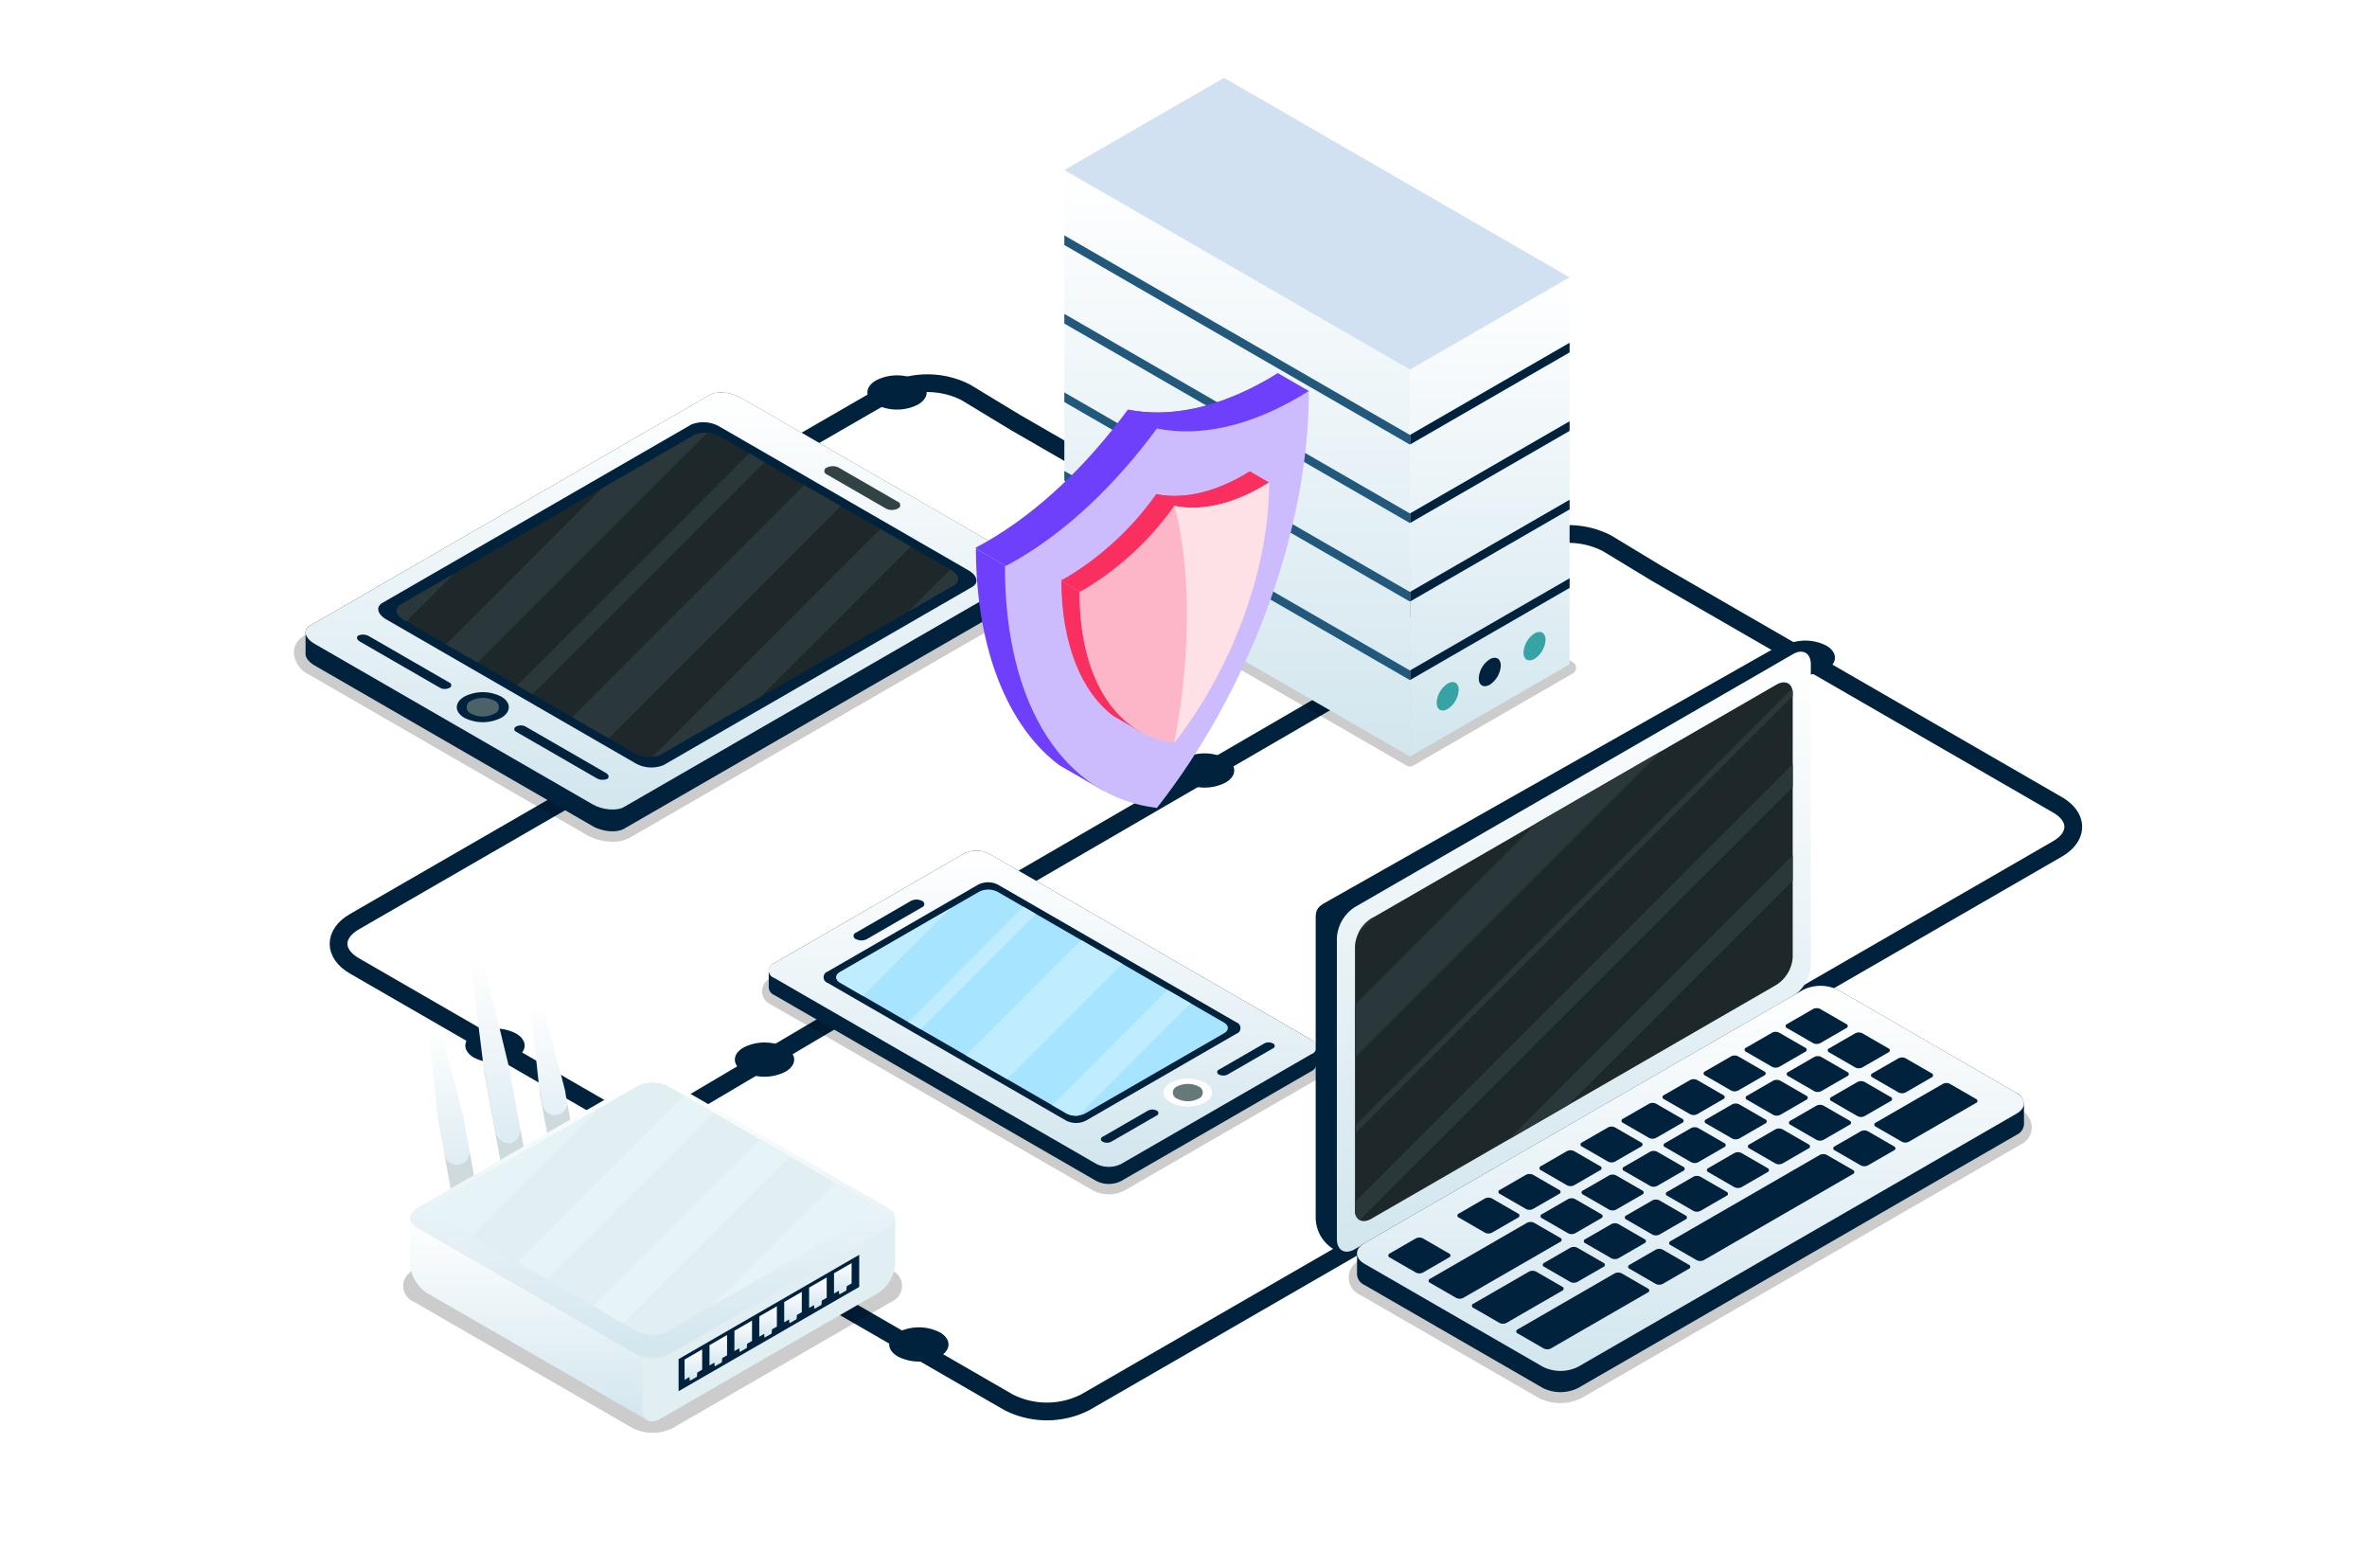 <svg xmlns="http://www.w3.org/2000/svg" xmlns:xlink="http://www.w3.org/1999/xlink" width="400" height="265" viewBox="0 0 400 265">
  <defs>
    <linearGradient id="linear-gradient" x1="0.5" x2="0.5" y2="1" gradientUnits="objectBoundingBox">
      <stop offset="0" stop-color="#fff"/>
      <stop offset="1" stop-color="#d2e6ee"/>
    </linearGradient>
  </defs>
  <g id="Grupo_1094375" data-name="Grupo 1094375" transform="translate(-810 -3791)">
    <rect id="Rectángulo_387580" data-name="Rectángulo 387580" width="400" height="265" transform="translate(810 3791)" fill="#fff"/>
    <g id="Grupo_54532" data-name="Grupo 54532" transform="translate(835.734 3730.539)">
      <path id="Trazado_95347" data-name="Trazado 95347" d="M310.1,202.867l19.506-11.262a14.3,14.3,0,0,1,12.934,0l8.4,5.092,67.754,39.119c3.573,2.061,3.572,5.4,0,7.466L359.52,277.445" transform="translate(-96.748 -39.365)" fill="none" stroke="#00223d" stroke-linecap="round" stroke-linejoin="round" stroke-width="3"/>
      <path id="Trazado_95348" data-name="Trazado 95348" d="M118.68,174.989l37.894-21.878a14.3,14.3,0,0,1,12.932,0l8.4,5.092,42.815,24.718" transform="translate(-32.037 -26.352)" fill="none" stroke="#00223d" stroke-linecap="round" stroke-linejoin="round" stroke-width="3"/>
      <path id="Trazado_95349" data-name="Trazado 95349" d="M96.386,311.569l-58.364-33.7c-3.572-2.063-3.572-5.406,0-7.467L101.2,233.928" transform="translate(-3.865 -54.195)" fill="none" stroke="#00223d" stroke-linecap="round" stroke-linejoin="round" stroke-width="3"/>
      <line id="Línea_335" data-name="Línea 335" x1="44.991" y2="26.605" transform="translate(86.642 223.006)" fill="none" stroke="#00223d" stroke-linecap="round" stroke-linejoin="round" stroke-width="3"/>
      <line id="Línea_336" data-name="Línea 336" x1="74.363" y2="43.183" transform="translate(131.771 174.627)" fill="none" stroke="#00223d" stroke-linecap="round" stroke-linejoin="round" stroke-width="3"/>
      <path id="Trazado_95350" data-name="Trazado 95350" d="M260.223,351.661l-68.86,39.757a14.3,14.3,0,0,1-12.933,0l-54.795-31.636" transform="translate(-33.713 -93.995)" fill="none" stroke="#00223d" stroke-linecap="round" stroke-linejoin="round" stroke-width="3"/>
      <path id="Trazado_95351" data-name="Trazado 95351" d="M306,205.508l-58.4-33.719a1.089,1.089,0,0,0-1.091,0l-26.983,15.578a1.091,1.091,0,0,0,0,1.889l58.4,33.718a1.086,1.086,0,0,0,1.091,0L306,207.4a1.091,1.091,0,0,0,0-1.889Z" transform="translate(-65.944 -33.14)" opacity="0.2" style="mix-blend-mode: multiply;isolation: isolate"/>
      <g id="Grupo_41938" data-name="Grupo 41938" transform="translate(154.127 73.611)">
        <path id="Trazado_95352" data-name="Trazado 95352" d="M335.841,189.817,308.858,205.4v-65.61l26.983-15.578Z" transform="translate(-250.455 -90.715)" fill="url(#linear-gradient)"/>
        <path id="Trazado_95353" data-name="Trazado 95353" d="M335.841,142.872,308.858,158.45v-1.628l26.983-15.579Z" transform="translate(-250.455 -96.474)" fill="#00223d"/>
        <path id="Trazado_95354" data-name="Trazado 95354" d="M335.841,162.912l-26.983,15.578v-1.628l26.983-15.579Z" transform="translate(-250.455 -103.249)" fill="#00223d"/>
        <path id="Trazado_95355" data-name="Trazado 95355" d="M335.841,182.953l-26.983,15.578V196.9l26.983-15.579Z" transform="translate(-250.455 -110.024)" fill="#00223d"/>
        <path id="Trazado_95356" data-name="Trazado 95356" d="M335.841,202.994l-26.983,15.579v-1.629l26.983-15.579Z" transform="translate(-250.455 -116.799)" fill="#00223d"/>
        <path id="Trazado_95357" data-name="Trazado 95357" d="M330.15,222.988a4.111,4.111,0,0,1-1.86,3.221c-1.027.593-1.86.113-1.86-1.074a4.11,4.11,0,0,1,1.86-3.221C329.317,221.321,330.151,221.8,330.15,222.988Z" transform="translate(-256.395 -123.659)" fill="#00223d"/>
        <g id="Grupo_41937" data-name="Grupo 41937" transform="translate(62.923 93.634)">
          <path id="Trazado_95358" data-name="Trazado 95358" d="M317.546,228.116a4.115,4.115,0,0,0-1.86,3.221c0,1.186.834,1.667,1.86,1.073a4.1,4.1,0,0,0,1.861-3.22C319.406,228,318.575,227.523,317.546,228.116Z" transform="translate(-315.686 -219.389)" fill="#37a3a5"/>
          <path id="Trazado_95359" data-name="Trazado 95359" d="M339.717,215.316a4.116,4.116,0,0,0-1.861,3.222c0,1.186.834,1.667,1.861,1.074a4.11,4.11,0,0,0,1.86-3.222C341.577,215.2,340.745,214.724,339.717,215.316Z" transform="translate(-323.181 -215.062)" fill="#37a3a5"/>
        </g>
        <path id="Trazado_95360" data-name="Trazado 95360" d="M279.032,196.131l-58.4-33.719V96.8l58.4,33.719Z" transform="translate(-220.629 -81.451)" fill="url(#linear-gradient)"/>
        <path id="Trazado_95361" data-name="Trazado 95361" d="M279.032,122.909l-58.4-33.719,26.983-15.579,58.4,33.719Z" transform="translate(-220.629 -73.611)" fill="#d2e1f1"/>
        <path id="Trazado_95362" data-name="Trazado 95362" d="M279.032,149.187l-58.4-33.719V113.84l58.4,33.719Z" transform="translate(-220.629 -87.21)" fill="#21587b"/>
        <path id="Trazado_95363" data-name="Trazado 95363" d="M279.032,169.227l-58.4-33.719V133.88l58.4,33.719Z" transform="translate(-220.629 -93.985)" fill="#21587b"/>
        <path id="Trazado_95364" data-name="Trazado 95364" d="M279.032,189.268l-58.4-33.718v-1.629l58.4,33.719Z" transform="translate(-220.629 -100.76)" fill="#21587b"/>
        <path id="Trazado_95365" data-name="Trazado 95365" d="M279.032,209.309l-58.4-33.719v-1.628l58.4,33.719Z" transform="translate(-220.629 -107.535)" fill="#21587b"/>
      </g>
      <path id="Trazado_95366" data-name="Trazado 95366" d="M236.846,306.579l-54.482-31.455a5.786,5.786,0,0,0-5.355,0l-32.12,18.544a2.4,2.4,0,0,0,0,4.4l54.482,31.456a5.785,5.785,0,0,0,5.354,0l32.12-18.545a2.4,2.4,0,0,0,0-4.4Z" transform="translate(-40.411 -67.9)" opacity="0.2" style="mix-blend-mode: multiply;isolation: isolate"/>
      <g id="Grupo_41939" data-name="Grupo 41939" transform="translate(104.174 204.195)">
        <path id="Trazado_95367" data-name="Trazado 95367" d="M237.73,304.282v-.211a1.474,1.474,0,0,0-.872-1.228l-54.482-31.455a4.663,4.663,0,0,0-4.219,0l-32.12,18.544a1.479,1.479,0,0,0-.872,1.228v.459a.151.151,0,0,0,0,.017v.06a.163.163,0,0,0,0,.018v.823a.15.15,0,0,0,0,.017v1.473a1.475,1.475,0,0,0,.872,1.227l54.482,31.455a4.666,4.666,0,0,0,4.219,0l32.12-18.544a1.474,1.474,0,0,0,.872-1.227v-2.655Z" transform="translate(-145.165 -270.883)" fill="#00223d"/>
        <path id="Trazado_95368" data-name="Trazado 95368" d="M236.858,302.843a1.286,1.286,0,0,1,0,2.436l-32.12,18.544a4.662,4.662,0,0,1-4.219,0l-54.482-31.454a1.287,1.287,0,0,1,0-2.437l32.12-18.544a4.663,4.663,0,0,1,4.219,0Z" transform="translate(-145.164 -270.883)" fill="url(#linear-gradient)"/>
        <path id="Trazado_95369" data-name="Trazado 95369" d="M228.929,302.638a1.017,1.017,0,0,1,0,1.928l-25.423,14.68a3.7,3.7,0,0,1-3.34,0l-40.3-23.266a1.017,1.017,0,0,1,0-1.928l25.424-14.679a3.688,3.688,0,0,1,3.34,0Z" transform="translate(-149.901 -273.618)" fill="#00223d"/>
        <path id="Trazado_95370" data-name="Trazado 95370" d="M227.909,303.295c.875.5.894,1.314.042,1.807L204.431,318.68a3.461,3.461,0,0,1-3.129-.022L163.065,296.58c-.876-.506-.892-1.313-.04-1.807l23.518-13.579a3.461,3.461,0,0,1,3.13.023Z" transform="translate(-150.99 -274.246)" fill="#a6e4ff"/>
        <path id="Trazado_95371" data-name="Trazado 95371" d="M163.065,298.188l3.852,2.224q7.4-7.407,14.8-14.822l-18.691,10.792C162.172,296.875,162.189,297.682,163.065,298.188Z" transform="translate(-150.99 -275.855)" fill="#bfecff"/>
        <path id="Trazado_95372" data-name="Trazado 95372" d="M221.923,297.736l-6.97-4.023-19.477,19.478,6.969,4.023Z" transform="translate(-162.172 -278.601)" fill="#bfecff"/>
        <path id="Trazado_95373" data-name="Trazado 95373" d="M221.972,327.677l18.965-18.964-3.918-2.262L217.54,325.93l2.4,1.389A3.431,3.431,0,0,0,221.972,327.677Z" transform="translate(-169.631 -282.907)" fill="#bfecff"/>
        <path id="Trazado_95374" data-name="Trazado 95374" d="M202.342,286.421l-2.14-1.236q-9.71,9.76-19.442,19.5l2.1,1.215Q192.6,296.159,202.342,286.421Z" transform="translate(-157.198 -275.718)" fill="#bfecff"/>
        <path id="Trazado_95375" data-name="Trazado 95375" d="M178.387,283.61a.567.567,0,0,1,0,1.075l-9.316,5.38a2.066,2.066,0,0,1-1.865,0h0a.568.568,0,0,1,0-1.076l9.317-5.38a2.056,2.056,0,0,1,1.864,0Z" transform="translate(-152.485 -275.11)" fill="#00223d"/>
        <path id="Trazado_95376" data-name="Trazado 95376" d="M252.955,329.769c1.6.925,1.6,2.423,0,3.348a6.414,6.414,0,0,1-5.8,0c-1.6-.925-1.6-2.423,0-3.347A6.412,6.412,0,0,1,252.955,329.769Z" transform="translate(-179.237 -290.556)" fill="#fff"/>
        <path id="Trazado_95377" data-name="Trazado 95377" d="M252.649,330.866a1.1,1.1,0,0,1,0,2.074,3.969,3.969,0,0,1-3.592,0,1.1,1.1,0,0,1,0-2.074A3.977,3.977,0,0,1,252.649,330.866Z" transform="translate(-180.034 -291.015)" fill="#66797a"/>
        <path id="Trazado_95378" data-name="Trazado 95378" d="M239.381,337.161a.443.443,0,0,1,0,.838l-7.661,4.422a1.6,1.6,0,0,1-1.449,0h0a.441.441,0,0,1,0-.835l7.661-4.424a1.6,1.6,0,0,1,1.45,0Z" transform="translate(-173.833 -293.23)" fill="#00223d"/>
        <path id="Trazado_95379" data-name="Trazado 95379" d="M269.071,320.018a.442.442,0,0,1,0,.837l-7.66,4.423a1.609,1.609,0,0,1-1.451,0h0a.441.441,0,0,1,0-.836l7.661-4.424a1.6,1.6,0,0,1,1.45,0Z" transform="translate(-183.87 -287.435)" fill="#00223d"/>
      </g>
      <path id="Trazado_95380" data-name="Trazado 95380" d="M147.407,184.393,100.5,157.309a9.07,9.07,0,0,0-4.406-1.168,5.872,5.872,0,0,0-2.928.694l-67.515,38.98a3.259,3.259,0,0,0-1.736,2.84,4.465,4.465,0,0,0,2.556,3.694l46.912,27.084a9.066,9.066,0,0,0,4.405,1.168,5.868,5.868,0,0,0,2.929-.7l67.515-38.979a3.258,3.258,0,0,0,1.737-2.84A4.463,4.463,0,0,0,147.407,184.393Z" transform="translate(0 -27.899)" opacity="0.2" style="mix-blend-mode: multiply;isolation: isolate"/>
      <g id="Grupo_41940" data-name="Grupo 41940" transform="translate(25.9 126.779)">
        <path id="Trazado_95381" data-name="Trazado 95381" d="M148.986,185.236c0-.008,0-.016,0-.023s0-.017,0-.025,0-.016,0-.024,0-.017,0-.024,0-.017,0-.025,0-.015,0-.023v-.024c0-.008,0-.017,0-.024s0-.017,0-.024,0-.016,0-.024,0-.017,0-.025,0-.016,0-.024,0-.017,0-.024,0-.017,0-.024,0-.016,0-.025,0-.016,0-.024,0-.017,0-.024,0-.017,0-.024,0-.016,0-.024,0-.017,0-.026,0-.017,0-.024,0-.015,0-.023v-.025c0-.008,0-.017,0-.024s0-.017,0-.025,0-.017,0-.024,0-.017,0-.025,0-.016,0-.024,0-.017,0-.024,0-.017,0-.025,0-.016,0-.024,0-.016,0-.024,0-.016,0-.024,0-.017,0-.024,0-.017,0-.025,0-.016,0-.024,0-.016,0-.024,0-.016,0-.024,0-.017,0-.024,0-.017,0-.025,0-.015,0-.022,0-.019,0-.029,0-.015,0-.022,0-.017,0-.024,0-.017,0-.025,0-.017,0-.024,0-.017,0-.024,0-.017,0-.025,0-.017,0-.025,0-.016,0-.024,0-.031,0-.046c.05-.669-.492-1.44-1.558-2.056l-46.912-27.084c-1.7-.982-4.094-1.194-5.343-.473L27.659,193.34a1.307,1.307,0,0,0-.738,1.053c0,.025,0,.05,0,.074,0,.009,0,.018,0,.026s0,.016,0,.024,0,.016,0,.024,0,.017,0,.024,0,.017,0,.025,0,.017,0,.025,0,.017,0,.025,0,.015,0,.023,0,.017,0,.025,0,.017,0,.025,0,.017,0,.024,0,.017,0,.025,0,.016,0,.024,0,.017,0,.025,0,.017,0,.024,0,.017,0,.025,0,.017,0,.024,0,.017,0,.024,0,.017,0,.025,0,.016,0,.024,0,.017,0,.025,0,.016,0,.023,0,.017,0,.025,0,.016,0,.024,0,.017,0,.024,0,.017,0,.025,0,.016,0,.024,0,.017,0,.025,0,.017,0,.024,0,.017,0,.024,0,.017,0,.024,0,.017,0,.025,0,.016,0,.025,0,.016,0,.024,0,.016,0,.024,0,.017,0,.025,0,.016,0,.024,0,.017,0,.024,0,.016,0,.024,0,.016,0,.024,0,.016,0,.025,0,.015,0,.022,0,.017,0,.026,0,.017,0,.024,0,.016,0,.024,0,.017,0,.024,0,.017,0,.025,0,.017,0,.025,0,.017,0,.025,0,.015,0,.023,0,.017,0,.024,0,.017,0,.025,0,.017,0,.024,0,.016,0,.024,0,.017,0,.025,0,.016,0,.024,0,.017,0,.024,0,.017,0,.024,0,.017,0,.025,0,.017,0,.024,0,.017,0,.025,0,.016,0,.024,0,.016,0,.024,0,.017,0,.024,0,.016,0,.025,0,.015,0,.024,0,.016,0,.023,0,.017,0,.026,0,.017,0,.024,0,.015,0,.023,0,.016,0,.025,0,.016,0,.024,0,.017,0,.025,0,.017,0,.024,0,.017,0,.024,0,.017,0,.025,0,.016,0,.024,0,.017,0,.024,0,.017,0,.024,0,.017,0,.024,0,.016,0,.025,0,.016,0,.024,0,.016,0,.024,0,.016,0,.024,0,.017,0,.025,0,.017,0,.024,0,.016,0,.024,0,.017,0,.025,0,.016,0,.024,0,.017,0,.024,0,.017,0,.025,0,.016,0,.024,0,.017,0,.025,0,.016,0,.024,0,.017,0,.025,0,.016,0,.024,0,.017,0,.025,0,.016,0,.024,0,.016,0,.024,0,.016,0,.025,0,.016,0,.024,0,.017,0,.024,0,.016,0,.025,0,.016,0,.024,0,.017,0,.024,0,.017,0,.024,0,.017,0,.025,0,.016,0,.024,0,.017,0,.025,0,.017,0,.024,0,.017,0,.025,0,.017,0,.025,0,.016,0,.024,0,.017,0,.024,0,.016,0,.024,0,.017,0,.025,0,.016,0,.024,0,.015,0,.024,0,.016,0,.025,0,.017,0,.024,0,.017,0,.025,0,.017,0,.024,0,.017,0,.024,0,.017,0,.024,0,.017,0,.025,0,.017,0,.025,0,.015,0,.024,0,.017,0,.025,0,.016,0,.024,0,.017,0,.025,0,.016,0,.024,0,.016,0,.025,0,.016,0,.024,0,.016,0,.024,0,.016,0,.024,0,.016,0,.024,0,.017,0,.025,0,.017,0,.024,0,.017,0,.024,0,.017,0,.024,0,.017,0,.024,0,.017,0,.025,0,.017,0,.024,0,.016,0,.025,0,.016,0,.024,0,.016,0,.024,0,.017,0,.025c-.049.667.492,1.438,1.557,2.053L75.39,227.188c1.7.982,4.093,1.194,5.343.473l67.515-38.98a1.308,1.308,0,0,0,.738-1.056c0-.008,0-.017,0-.025s0-.017,0-.024,0-.017,0-.025,0-.017,0-.024,0-.015,0-.023,0-.017,0-.025,0-.016,0-.024,0-.017,0-.024,0-.017,0-.024,0-.017,0-.025,0-.016,0-.025,0-.016,0-.024,0-.016,0-.024,0-.017,0-.025,0-.016,0-.024,0-.017,0-.024,0-.017,0-.024,0-.017,0-.025,0-.016,0-.024,0-.016,0-.024,0-.017,0-.025,0-.016,0-.024,0-.016,0-.025,0-.017,0-.024,0-.017,0-.025,0-.017,0-.024,0-.017,0-.025,0-.016,0-.024,0-.016,0-.024,0-.017,0-.025,0-.016,0-.024,0-.017,0-.024,0-.017,0-.024,0-.016,0-.024,0-.017,0-.025,0-.016,0-.024,0-.017,0-.024,0-.016,0-.025,0-.016,0-.024,0-.016,0-.024,0-.017,0-.025,0-.017,0-.025,0-.017,0-.024,0-.016,0-.024,0-.016,0-.025,0-.016,0-.024,0-.017,0-.024,0-.017,0-.025,0-.016,0-.024,0-.017,0-.024,0-.016,0-.024,0-.017,0-.025,0-.015,0-.024,0-.017,0-.024,0-.017,0-.024,0-.016,0-.025,0-.016,0-.024,0-.017,0-.024,0-.017,0-.024,0-.016,0-.025,0-.016,0-.024,0-.016,0-.024,0-.017,0-.024,0-.017,0-.025,0-.017,0-.024,0-.017,0-.025,0-.017,0-.024,0-.017,0-.025,0-.017,0-.024,0-.016,0-.025,0-.017,0-.024,0-.016,0-.024,0-.017,0-.024,0-.017,0-.025,0-.017,0-.024,0-.017,0-.025,0-.015,0-.023,0-.017,0-.026,0-.016,0-.024,0-.016,0-.024,0-.016,0-.023,0-.018,0-.026,0-.017,0-.025,0-.015,0-.023,0-.017,0-.025,0-.016,0-.024,0-.017,0-.025,0-.016,0-.024,0-.017,0-.024,0-.017,0-.025,0-.016,0-.024,0-.016,0-.024,0-.016,0-.024,0-.017,0-.025,0-.017,0-.025,0-.016,0-.024,0-.015,0-.024S148.986,185.245,148.986,185.236Z" transform="translate(-26.917 -153.932)" fill="#00223d"/>
        <path id="Trazado_95382" data-name="Trazado 95382" d="M80.733,223.982c-1.25.722-3.642.509-5.343-.473L28.477,196.425c-1.7-.983-2.068-2.364-.819-3.085l67.515-38.98c1.249-.721,3.642-.509,5.343.473l46.912,27.084c1.7.983,2.069,2.364.82,3.085Z" transform="translate(-26.917 -153.932)" fill="url(#linear-gradient)"/>
        <path id="Trazado_95383" data-name="Trazado 95383" d="M93.68,219.471a5.474,5.474,0,0,1-4.849-.383L46.848,194.85c-1.522-.879-1.82-2.132-.664-2.8l52.189-30.131a5.472,5.472,0,0,1,4.849.383l41.982,24.239c1.522.878,1.82,2.132.665,2.8Z" transform="translate(-33.192 -156.494)" fill="#00223d"/>
        <path id="Trazado_95384" data-name="Trazado 95384" d="M94.77,218.61a5.1,5.1,0,0,1-4.536-.325L51.4,195.863c-1.408-.813-1.661-1.985-.565-2.619L100.443,164.6a5.1,5.1,0,0,1,4.536.326l38.835,22.421c1.409.813,1.661,1.986.565,2.619Z" transform="translate(-34.772 -157.406)" fill="#1e2729"/>
        <path id="Trazado_95385" data-name="Trazado 95385" d="M51.4,208.021l.407.235,8.081-8.08L50.835,205.4C49.738,206.036,49.991,207.208,51.4,208.021Z" transform="translate(-34.772 -169.565)" fill="#2b383b"/>
        <path id="Trazado_95386" data-name="Trazado 95386" d="M106.925,164.234a3.922,3.922,0,0,0-2.218.371l-15.57,8.989L62.766,199.965l5.342,3.085Z" transform="translate(-39.036 -157.408)" fill="#2b383b"/>
        <path id="Trazado_95387" data-name="Trazado 95387" d="M140.369,181.129l-6.195-3.577L94.951,216.775l6.2,3.577Z" transform="translate(-49.916 -161.917)" fill="#2b383b"/>
        <path id="Trazado_95388" data-name="Trazado 95388" d="M159.149,191.757l-5.13-2.962-38.5,38.5a3.273,3.273,0,0,0,1.346-.369L133.7,217.2Z" transform="translate(-56.87 -165.717)" fill="#2b383b"/>
        <path id="Trazado_95389" data-name="Trazado 95389" d="M187.956,199.148l-.069-.04q-3.576,3.579-7.156,7.156l7.79-4.5C189.617,201.134,189.364,199.961,187.956,199.148Z" transform="translate(-78.914 -169.204)" fill="#2b383b"/>
        <path id="Trazado_95390" data-name="Trazado 95390" d="M122.746,170.954l-2.573-1.485L80.951,208.692l2.572,1.485Z" transform="translate(-45.183 -159.184)" fill="#2b383b"/>
        <path id="Trazado_95391" data-name="Trazado 95391" d="M171.776,179.911a2.206,2.206,0,0,1-2,0l-9.991-5.768a.609.609,0,0,1,0-1.154h0a2.208,2.208,0,0,1,2,0l9.991,5.769a.608.608,0,0,1,0,1.153Z" transform="translate(-71.694 -160.293)" fill="#324245"/>
        <path id="Trazado_95392" data-name="Trazado 95392" d="M73.034,234.774a6.872,6.872,0,0,1-6.217,0c-1.718-.991-1.718-2.6,0-3.59a6.87,6.87,0,0,1,6.217,0C74.75,232.175,74.75,233.783,73.034,234.774Z" transform="translate(-39.97 -179.796)" fill="#00223d"/>
        <path id="Trazado_95393" data-name="Trazado 95393" d="M72.705,234.585a4.26,4.26,0,0,1-3.852,0,1.174,1.174,0,0,1,0-2.224,4.254,4.254,0,0,1,3.851,0A1.174,1.174,0,0,1,72.705,234.585Z" transform="translate(-40.824 -180.289)" fill="#4b6366"/>
        <path id="Trazado_95394" data-name="Trazado 95394" d="M55.66,224.744a1.719,1.719,0,0,1-1.555,0l-13.517-7.8c-.584-.338-.71-.812-.281-1.06h0a2.083,2.083,0,0,1,1.836.162l13.517,7.8a.474.474,0,0,1,0,.9Z" transform="translate(-31.358 -174.824)" fill="#00223d"/>
        <path id="Trazado_95395" data-name="Trazado 95395" d="M95.9,247.975a2.082,2.082,0,0,1-1.836-.161l-13.518-7.805a.473.473,0,0,1,0-.9h0a1.719,1.719,0,0,1,1.554,0l13.516,7.8c.585.338.711.812.282,1.059Z" transform="translate(-44.937 -182.664)" fill="#00223d"/>
      </g>
      <path id="Trazado_95396" data-name="Trazado 95396" d="M406.73,327.8,376.6,310.412a8,8,0,0,0-7.385,0l-74.064,42.762a3.171,3.171,0,0,0,0,5.834L325.28,376.4a8,8,0,0,0,7.386,0L406.73,333.64a3.171,3.171,0,0,0,0-5.835Z" transform="translate(-91.043 -79.746)" opacity="0.2" style="mix-blend-mode: multiply;isolation: isolate"/>
      <path id="Trazado_95397" data-name="Trazado 95397" d="M184.478,397.519a7.828,7.828,0,0,1-7.083,0c-1.956-1.129-1.956-2.96,0-4.089a7.823,7.823,0,0,1,7.083,0C186.434,394.559,186.434,396.39,184.478,397.519Z" transform="translate(-51.39 -107.829)" fill="#00223d"/>
      <path id="Trazado_95398" data-name="Trazado 95398" d="M76.265,321.219a7.828,7.828,0,0,1-7.083,0c-1.956-1.129-1.956-2.96,0-4.088a7.819,7.819,0,0,1,7.083,0C78.221,318.26,78.221,320.091,76.265,321.219Z" transform="translate(-14.809 -82.036)" fill="#00223d"/>
      <path id="Trazado_95399" data-name="Trazado 95399" d="M145.074,324.806a7.827,7.827,0,0,1-7.083,0c-1.957-1.129-1.957-2.96,0-4.089a7.823,7.823,0,0,1,7.083,0C147.03,321.846,147.03,323.677,145.074,324.806Z" transform="translate(-38.07 -83.248)" fill="#00223d"/>
      <path id="Trazado_95400" data-name="Trazado 95400" d="M257.419,251a7.826,7.826,0,0,1-7.082,0c-1.957-1.13-1.957-2.96,0-4.089a7.822,7.822,0,0,1,7.082,0C259.375,248.036,259.375,249.866,257.419,251Z" transform="translate(-76.048 -58.297)" fill="#00223d"/>
      <path id="Trazado_95401" data-name="Trazado 95401" d="M410.778,222.211a7.827,7.827,0,0,1-7.083,0c-1.955-1.129-1.955-2.96,0-4.089a7.823,7.823,0,0,1,7.083,0C412.735,219.251,412.735,221.082,410.778,222.211Z" transform="translate(-127.891 -48.566)" fill="#00223d"/>
      <path id="Trazado_95402" data-name="Trazado 95402" d="M178.9,154.5a7.829,7.829,0,0,1-7.083,0c-1.956-1.129-1.956-2.96,0-4.089a7.829,7.829,0,0,1,7.083,0C180.851,151.54,180.851,153.371,178.9,154.5Z" transform="translate(-49.503 -25.676)" fill="#00223d"/>
      <path id="Trazado_95403" data-name="Trazado 95403" d="M134.372,366.679l-36.9-21.3a7.536,7.536,0,0,0-6.942,0l-36.9,21.305a2.886,2.886,0,0,0,0,5.325l36.9,21.305a7.536,7.536,0,0,0,6.941,0l36.9-21.305a2.887,2.887,0,0,0,0-5.327Z" transform="translate(-9.448 -91.584)" opacity="0.2" style="mix-blend-mode: multiply;isolation: isolate"/>
      <g id="Grupo_41943" data-name="Grupo 41943" transform="translate(43.551 221.8)">
        <path id="Trazado_95404" data-name="Trazado 95404" d="M93.382,387.871l-36.9-21.3a5.861,5.861,0,0,1-1.962-2.019,2.4,2.4,0,0,1-.937.275v7.472a6.413,6.413,0,0,0,2.9,5.022l36.9,21.3c1.6.924,2.9-.279,2.9-2.127V386.2C96.282,388.045,94.984,388.8,93.382,387.871Z" transform="translate(-53.582 -320.151)" fill="url(#linear-gradient)"/>
        <path id="Trazado_95405" data-name="Trazado 95405" d="M155.635,364.935h-.8a5.951,5.951,0,0,1-2.082,2.222l-36.9,20.03c-1.6.924-2.9,1.451-2.9-.4v10.289c0,1.849,1.3,2.6,2.9,1.674l36.9-21.3a6.412,6.412,0,0,0,2.9-5.022v-7.491Z" transform="translate(-73.654 -320.282)" fill="#e1eef2"/>
        <path id="Trazado_95406" data-name="Trazado 95406" d="M152.679,379.49l-30.526,17.624v-5.427l30.525-17.624Z" transform="translate(-76.763 -323.368)" fill="#00223d"/>
        <g id="Grupo_41941" data-name="Grupo 41941" transform="translate(46.4 52.098)">
          <path id="Trazado_95407" data-name="Trazado 95407" d="M123.678,403.356l.823-.474.064.641,1.2-.689.064-.716.824-.476V398.21l-2.972,1.715Z" transform="translate(-123.678 -383.629)" fill="url(#linear-gradient)"/>
          <path id="Trazado_95408" data-name="Trazado 95408" d="M130.037,399.686l.824-.476.064.642,1.2-.691.064-.716.824-.475V394.54l-2.971,1.714Z" transform="translate(-125.828 -382.388)" fill="url(#linear-gradient)"/>
          <path id="Trazado_95409" data-name="Trazado 95409" d="M136.4,396.014l.823-.475.065.642,1.2-.691.064-.716.824-.475v-3.431l-2.971,1.715Z" transform="translate(-127.977 -381.147)" fill="url(#linear-gradient)"/>
          <path id="Trazado_95410" data-name="Trazado 95410" d="M142.754,392.343l.823-.475.064.642,1.2-.691.064-.716.823-.475V387.2l-2.971,1.716Z" transform="translate(-130.127 -379.906)" fill="url(#linear-gradient)"/>
          <path id="Trazado_95411" data-name="Trazado 95411" d="M149.113,388.671l.824-.476.064.642,1.2-.69.064-.716.823-.475v-3.432l-2.971,1.716Z" transform="translate(-132.276 -378.665)" fill="url(#linear-gradient)"/>
          <path id="Trazado_95412" data-name="Trazado 95412" d="M155.471,385l.823-.475.064.641,1.2-.69.064-.716.824-.476v-3.431l-2.971,1.715Z" transform="translate(-134.426 -377.424)" fill="url(#linear-gradient)"/>
          <path id="Trazado_95413" data-name="Trazado 95413" d="M161.83,377.9v3.431l.824-.475.063.642,1.2-.69.064-.716.823-.476v-3.431Z" transform="translate(-136.575 -376.183)" fill="url(#linear-gradient)"/>
        </g>
        <path id="Trazado_95414" data-name="Trazado 95414" d="M64.156,330.872l-3.734-14.478c-.1-.387-.626-.6-1.178-.5s-.968.49-.925.886l1.62,14.863a4.165,4.165,0,0,0,.148.732l2.629,14.407a2.129,2.129,0,0,0,4.189-.765l-2.629-14.407A4.309,4.309,0,0,0,64.156,330.872Z" transform="translate(-55.182 -303.695)" fill="url(#linear-gradient)"/>
        <g id="Grupo_41942" data-name="Grupo 41942" transform="translate(4.732 27.035)">
          <path id="Trazado_95415" data-name="Trazado 95415" d="M67.234,339.141a4.236,4.236,0,0,0-.113-.678l-.036-.142Z" transform="translate(-62.878 -338.321)" fill="#cfdade"/>
          <path id="Trazado_95416" data-name="Trazado 95416" d="M67.721,353.946l-1.7-9.308a2.127,2.127,0,0,1-4.191.729l-1.1-6.036.026.242a4.162,4.162,0,0,0,.148.731l2.629,14.407a2.129,2.129,0,0,0,4.189-.764Z" transform="translate(-60.73 -338.662)" fill="#cfdade"/>
        </g>
        <path id="Trazado_95417" data-name="Trazado 95417" d="M75.575,316.68,71.11,298.193a1.084,1.084,0,0,0-2.1.384l2.353,18.872a6.783,6.783,0,0,0,.185.933l3.347,18.345a2.191,2.191,0,1,0,4.189-.765l-3.348-18.346A6.9,6.9,0,0,0,75.575,316.68Z" transform="translate(-58.794 -297.479)" fill="url(#linear-gradient)"/>
        <path id="Trazado_95418" data-name="Trazado 95418" d="M80.2,345.471l-1.653-9.055a2.307,2.307,0,0,1-1.658,2.422,2.473,2.473,0,0,1-2.581-2.285l-2-10.945.168,1.35a6.783,6.783,0,0,0,.185.933l3.347,18.345a2.191,2.191,0,1,0,4.189-.764Z" transform="translate(-59.913 -306.988)" fill="#cfdade"/>
        <path id="Trazado_95419" data-name="Trazado 95419" d="M90.154,324.343,86.42,309.866c-.1-.388-.626-.6-1.18-.5s-.968.49-.924.888l1.62,14.862a4.264,4.264,0,0,0,.148.731l2.629,14.406a2.129,2.129,0,1,0,4.189-.764l-2.629-14.407A4.284,4.284,0,0,0,90.154,324.343Z" transform="translate(-63.971 -301.488)" fill="url(#linear-gradient)"/>
        <path id="Trazado_95420" data-name="Trazado 95420" d="M93.648,346.774l-2.337-12.805a2.124,2.124,0,0,1-4.2.163l-.59-3.232.163,1.5a4.266,4.266,0,0,0,.148.731l2.629,14.406a2.129,2.129,0,1,0,4.189-.764Z" transform="translate(-64.716 -308.777)" fill="#cfdade"/>
        <path id="Trazado_95421" data-name="Trazado 95421" d="M97.483,375.523a6.41,6.41,0,0,1-5.8,0l-36.9-21.3c-1.6-.925-1.6-2.424,0-3.348l36.9-21.3a6.407,6.407,0,0,1,5.8,0l36.9,21.3c1.6.925,1.6,2.423,0,3.349Z" transform="translate(-53.582 -308.091)" fill="url(#linear-gradient)"/>
        <path id="Trazado_95422" data-name="Trazado 95422" d="M99.271,372.131a5.781,5.781,0,0,1-5.225,0L60.8,352.937c-1.442-.833-1.443-2.184,0-3.017l33.246-19.195a5.779,5.779,0,0,1,5.225,0l33.245,19.194c1.443.833,1.443,2.184,0,3.016Z" transform="translate(-55.656 -308.507)" fill="#e1eef2"/>
        <path id="Trazado_95423" data-name="Trazado 95423" d="M60.8,355.142l5.317,3.07q10.757-10.8,21.532-21.589l-26.85,15.5C59.357,352.958,59.358,354.309,60.8,355.142Z" transform="translate(-55.656 -310.712)" fill="#e6f3f7"/>
        <path id="Trazado_95424" data-name="Trazado 95424" d="M114.239,336.319l-5.131-2.964q-14.077,14.078-28.128,28.183l5.1,2.942Z" transform="translate(-62.844 -309.607)" fill="#e6f3f7"/>
        <path id="Trazado_95425" data-name="Trazado 95425" d="M133.576,347.493l-5.133-2.964L100.28,372.691l5.133,2.964Z" transform="translate(-69.368 -313.384)" fill="#e6f3f7"/>
        <path id="Trazado_95426" data-name="Trazado 95426" d="M156.569,358.575,151.6,355.7l-20.725,20.725,25.7-14.838C158.012,360.759,158.012,359.408,156.569,358.575Z" transform="translate(-79.71 -317.162)" fill="#e6f3f7"/>
      </g>
      <g id="Grupo_41945" data-name="Grupo 41945" transform="translate(139.185 123.536)">
        <path id="Trazado_95427" data-name="Trazado 95427" d="M211.38,201.494,198.058,193.8c.03,17.111,5.474,30.141,14.072,36.585l7.614,4.4Z" transform="translate(-198.057 -164.167)" fill="#6e40fc"/>
        <path id="Trazado_95428" data-name="Trazado 95428" d="M254.322,152.063l-5.251-3.031c-.516.321-1.033.64-1.554.941-8.7,5.024-16.837,6.6-23.784,5.2-6.946,9.425-15.083,17.239-23.784,22.262-.634.367-1.265.709-1.892,1.039v.055c0,.046,0,.092,0,.138l13.322,7.691Z" transform="translate(-198.056 -149.032)" fill="#6e40fc"/>
        <path id="Trazado_95429" data-name="Trazado 95429" d="M250.076,165.926l17.358-13.863-5.251-3.031c-.516.321-1.033.64-1.554.941-8.7,5.024-16.837,6.6-23.784,5.2l4.912,3.193Z" transform="translate(-211.169 -149.032)" fill="#6e40fc"/>
        <path id="Trazado_95430" data-name="Trazado 95430" d="M254.936,154.689c-8.7,5.024-16.837,6.6-23.784,5.2-6.947,9.425-15.085,17.238-23.785,22.261-.634.366-1.265.709-1.893,1.039,0,.019,0,.036,0,.055,0,24.04,10.391,38.939,25.678,40.763,15.286-19.475,25.677-46.373,25.677-70.413v-.054C256.2,153.938,255.571,154.323,254.936,154.689Z" transform="translate(-200.564 -150.557)" fill="#ccbcfe"/>
        <g id="Grupo_41944" data-name="Grupo 41944" transform="translate(14.436 16.586)">
          <path id="Trazado_95431" data-name="Trazado 95431" d="M228.18,206.83l-8.314-4.8c.019,10.679,3.416,18.811,8.782,22.833l4.751,2.743Z" transform="translate(-219.865 -183.534)" fill="#f9305f"/>
          <path id="Trazado_95432" data-name="Trazado 95432" d="M254.98,175.98l-3.277-1.892c-.322.2-.645.4-.969.588-5.43,3.134-10.509,4.122-14.844,3.246a50.48,50.48,0,0,1-14.844,13.894c-.4.228-.79.442-1.181.649v.034c0,.028,0,.057,0,.086l8.314,4.8Z" transform="translate(-219.865 -174.088)" fill="#f9305f"/>
          <path id="Trazado_95433" data-name="Trazado 95433" d="M253.388,183.786l9.776-7.806-3.277-1.892c-.322.2-.645.4-.969.588-5.43,3.134-10.509,4.122-14.844,3.246l3.064,1.993Z" transform="translate(-228.049 -174.088)" fill="#f9305f"/>
          <path id="Trazado_95434" data-name="Trazado 95434" d="M255.363,177.62c-5.43,3.135-10.508,4.122-14.844,3.247a50.481,50.481,0,0,1-14.844,13.893c-.4.229-.79.443-1.181.648v.034c0,15,6.486,24.3,16.025,25.441,9.541-12.155,16.026-28.942,16.026-43.945V176.9C256.153,177.15,255.76,177.391,255.363,177.62Z" transform="translate(-221.43 -175.04)" fill="#fdb6c7"/>
          <path id="Trazado_95435" data-name="Trazado 95435" d="M248.7,220.883c9.541-12.155,16.026-28.942,16.026-43.945V176.9c-.392.246-.785.487-1.182.716-5.43,3.135-10.508,4.122-14.844,3.247C248.7,180.866,253.518,195.8,248.7,220.883Z" transform="translate(-229.614 -175.04)" fill="#fee0e7"/>
        </g>
      </g>
      <g id="Grupo_41951" data-name="Grupo 41951" transform="translate(196.603 169.491)">
        <path id="Trazado_95436" data-name="Trazado 95436" d="M362.422,218.952l-76.149,43.123c-1.665.96-1.665,2.517,0,3.478l4.173,3.159c-1.663-.96-1.663-2.519,0-3.479l74.065-42.763c1.664-.96,2.427-.324,3.511-1.026,0,0,.623-.192.12-1.246C367.3,218.438,364.086,217.992,362.422,218.952Z" transform="translate(-284.873 -218.457)" fill="#00223d"/>
        <path id="Trazado_95437" data-name="Trazado 95437" d="M288.767,340.714V289.871c0-1.921,1.348-2.7,3.014-1.74l-3.971-3.04c-1.664-.961-3.013-.183-3.013,1.739v50.842a6.291,6.291,0,0,0,3.013,5.219c2.926,1.395,1.9.352,1.9.352C290.2,343.243,289.749,342.317,288.767,340.714Z" transform="translate(-284.796 -240.843)" fill="#00223d"/>
        <path id="Trazado_95438" data-name="Trazado 95438" d="M370.3,273.1a6.66,6.66,0,0,1-3.014,5.219l-74.065,42.761c-1.665.961-3.014.183-3.014-1.74V268.5a6.659,6.659,0,0,1,3.014-5.219l74.065-42.762c1.664-.96,3.014-.181,3.014,1.74Z" transform="translate(-286.624 -219.016)" fill="url(#linear-gradient)"/>
        <path id="Trazado_95439" data-name="Trazado 95439" d="M368.8,274.409a6,6,0,0,1-2.784,4.661l-68.407,39.5c-1.536.887-2.784.24-2.782-1.448l0-44.629a6.012,6.012,0,0,1,2.784-4.661l68.408-39.495c1.536-.888,2.783-.24,2.783,1.447Z" transform="translate(-288.186 -221.661)" fill="#1e2729"/>
        <path id="Trazado_95440" data-name="Trazado 95440" d="M298.482,287.718l-.553.319a5.935,5.935,0,0,0-2.156,2.39Z" transform="translate(-288.507 -241.871)" fill="#2b383b"/>
        <path id="Trazado_95441" data-name="Trazado 95441" d="M294.827,288.315v8.93l51.764-51.764-21.128,12.2Z" transform="translate(-288.187 -227.592)" fill="#2b383b"/>
        <path id="Trazado_95442" data-name="Trazado 95442" d="M368.8,230.783v-.465a2.593,2.593,0,0,0-.113-.79q-36.93,36.932-73.86,73.862v1.368Z" transform="translate(-288.187 -222.199)" fill="#2b383b"/>
        <path id="Trazado_95443" data-name="Trazado 95443" d="M295.374,322.282a4.629,4.629,0,0,1-.547.463v1.444a1.777,1.777,0,0,0,.8,1.679q36.589-36.586,73.176-73.174v-3.838Z" transform="translate(-288.187 -228.733)" fill="#2b383b"/>
        <path id="Trazado_95444" data-name="Trazado 95444" d="M382.046,276.34v-4.254l-48.038,48.036,10.066-5.812Q363.06,295.327,382.046,276.34Z" transform="translate(-301.432 -236.586)" fill="#2b383b"/>
        <g id="Grupo_41950" data-name="Grupo 41950" transform="translate(6.983 57.553)">
          <path id="Trazado_95445" data-name="Trazado 95445" d="M408.061,328.469v-3.2a2.114,2.114,0,0,0-1.248-1.752l-30.125-17.393a6.659,6.659,0,0,0-6.027,0l-74.066,42.763a2.105,2.105,0,0,0-1.246,1.751v3.557a2.109,2.109,0,0,0,1.246,1.752l30.126,17.393a6.663,6.663,0,0,0,6.027,0l74.065-42.762a2.112,2.112,0,0,0,1.248-1.753v-.354Z" transform="translate(-295.346 -305.402)" fill="#00223d"/>
          <path id="Trazado_95446" data-name="Trazado 95446" d="M406.811,323.516c1.665.961,1.665,2.519,0,3.48l-74.065,42.761a6.659,6.659,0,0,1-6.027,0l-30.126-17.392c-1.664-.961-1.664-2.519,0-3.479l74.066-42.763a6.659,6.659,0,0,1,6.027,0Z" transform="translate(-295.345 -305.402)" fill="url(#linear-gradient)"/>
          <path id="Trazado_95447" data-name="Trazado 95447" d="M313.582,372.341a.367.367,0,0,1,0,.7l-4.391,2.534a1.326,1.326,0,0,1-1.205,0l-4.389-2.534a.367.367,0,0,1,0-.7l4.389-2.534a1.326,1.326,0,0,1,1.205,0Z" transform="translate(-298.05 -327.125)" fill="#00223d"/>
          <g id="Grupo_41946" data-name="Grupo 41946" transform="translate(16.973 3.772)">
            <path id="Trazado_95448" data-name="Trazado 95448" d="M325.627,359.62l-4.391,2.535a.367.367,0,0,0,0,.7l4.391,2.535a1.328,1.328,0,0,0,1.2,0l4.39-2.535a.368.368,0,0,0,0-.7l-4.39-2.534A1.329,1.329,0,0,0,325.627,359.62Z" transform="translate(-320.986 -327.454)" fill="#00223d"/>
            <path id="Trazado_95449" data-name="Trazado 95449" d="M336.1,353.573l-4.391,2.535a.367.367,0,0,0,0,.7l4.389,2.535a1.334,1.334,0,0,0,1.206,0l4.39-2.535a.367.367,0,0,0,0-.7l-4.39-2.535A1.327,1.327,0,0,0,336.1,353.573Z" transform="translate(-324.527 -325.409)" fill="#00223d"/>
            <path id="Trazado_95450" data-name="Trazado 95450" d="M346.574,347.526l-4.391,2.535a.367.367,0,0,0,0,.7l4.391,2.536a1.329,1.329,0,0,0,1.205,0l4.39-2.536a.367.367,0,0,0,0-.7l-4.39-2.535A1.333,1.333,0,0,0,346.574,347.526Z" transform="translate(-328.068 -323.366)" fill="#00223d"/>
            <path id="Trazado_95451" data-name="Trazado 95451" d="M357.049,341.48l-4.391,2.534a.369.369,0,0,0,0,.7l4.39,2.534a1.334,1.334,0,0,0,1.2,0l4.39-2.533a.368.368,0,0,0,0-.7l-4.391-2.534A1.328,1.328,0,0,0,357.049,341.48Z" transform="translate(-331.609 -321.322)" fill="#00223d"/>
            <path id="Trazado_95452" data-name="Trazado 95452" d="M367.522,335.432l-4.391,2.535a.367.367,0,0,0,0,.7l4.391,2.535a1.336,1.336,0,0,0,1.2,0l4.39-2.535a.367.367,0,0,0,0-.7l-4.391-2.536A1.33,1.33,0,0,0,367.522,335.432Z" transform="translate(-335.149 -319.277)" fill="#00223d"/>
            <path id="Trazado_95453" data-name="Trazado 95453" d="M378,329.385,373.6,331.92a.368.368,0,0,0,0,.7L378,335.15a1.325,1.325,0,0,0,1.205,0l4.389-2.535a.367.367,0,0,0,0-.7l-4.389-2.535A1.333,1.333,0,0,0,378,329.385Z" transform="translate(-338.69 -317.233)" fill="#00223d"/>
            <path id="Trazado_95454" data-name="Trazado 95454" d="M388.47,323.337l-4.39,2.535a.368.368,0,0,0,0,.7l4.39,2.534a1.333,1.333,0,0,0,1.205,0l4.391-2.534a.368.368,0,0,0,0-.7l-4.391-2.535A1.334,1.334,0,0,0,388.47,323.337Z" transform="translate(-342.23 -315.189)" fill="#00223d"/>
            <path id="Trazado_95455" data-name="Trazado 95455" d="M398.943,317.29l-4.39,2.535a.368.368,0,0,0,0,.7l4.39,2.536a1.334,1.334,0,0,0,1.205,0l4.391-2.536a.367.367,0,0,0,0-.7l-4.391-2.535A1.332,1.332,0,0,0,398.943,317.29Z" transform="translate(-345.771 -313.144)" fill="#00223d"/>
            <path id="Trazado_95456" data-name="Trazado 95456" d="M409.417,311.244l-4.39,2.535a.367.367,0,0,0,0,.7l4.39,2.535a1.338,1.338,0,0,0,1.205,0l4.391-2.535a.367.367,0,0,0,0-.7l-4.391-2.535A1.334,1.334,0,0,0,409.417,311.244Z" transform="translate(-349.312 -311.101)" fill="#00223d"/>
          </g>
          <g id="Grupo_41947" data-name="Grupo 41947" transform="translate(12.111 7.879)">
            <path id="Trazado_95457" data-name="Trazado 95457" d="M330.259,365.826l-16.368,9.45a.368.368,0,0,0,0,.7l4.389,2.535a1.335,1.335,0,0,0,1.206,0l16.367-9.451a.366.366,0,0,0,0-.7l-4.389-2.535A1.334,1.334,0,0,0,330.259,365.826Z" transform="translate(-313.642 -333.659)" fill="#00223d"/>
            <path id="Trazado_95458" data-name="Trazado 95458" d="M346.85,359.779l-4.391,2.535a.367.367,0,0,0,0,.7l4.391,2.533a1.325,1.325,0,0,0,1.206,0l4.389-2.533a.367.367,0,0,0,0-.7l-4.389-2.535A1.335,1.335,0,0,0,346.85,359.779Z" transform="translate(-323.299 -331.615)" fill="#00223d"/>
            <path id="Trazado_95459" data-name="Trazado 95459" d="M357.324,353.732l-4.391,2.535a.367.367,0,0,0,0,.7l4.391,2.537a1.333,1.333,0,0,0,1.205,0l4.389-2.537a.366.366,0,0,0,0-.7l-4.389-2.535A1.338,1.338,0,0,0,357.324,353.732Z" transform="translate(-326.84 -329.571)" fill="#00223d"/>
            <path id="Trazado_95460" data-name="Trazado 95460" d="M367.8,347.686l-4.391,2.535a.367.367,0,0,0,0,.7l4.391,2.535a1.332,1.332,0,0,0,1.2,0l4.391-2.535a.367.367,0,0,0,0-.7L369,347.686A1.326,1.326,0,0,0,367.8,347.686Z" transform="translate(-330.38 -327.526)" fill="#00223d"/>
            <path id="Trazado_95461" data-name="Trazado 95461" d="M378.272,341.639l-4.391,2.534a.367.367,0,0,0,0,.7l4.391,2.535a1.332,1.332,0,0,0,1.2,0l4.391-2.535a.368.368,0,0,0,0-.7l-4.391-2.534A1.328,1.328,0,0,0,378.272,341.639Z" transform="translate(-333.921 -325.483)" fill="#00223d"/>
            <path id="Trazado_95462" data-name="Trazado 95462" d="M388.745,335.591l-4.391,2.534a.368.368,0,0,0,0,.7l4.391,2.535a1.335,1.335,0,0,0,1.206,0l4.389-2.534a.368.368,0,0,0,0-.7l-4.389-2.535A1.333,1.333,0,0,0,388.745,335.591Z" transform="translate(-337.462 -323.438)" fill="#00223d"/>
            <path id="Trazado_95463" data-name="Trazado 95463" d="M399.219,329.544l-4.391,2.535a.367.367,0,0,0,0,.7l4.391,2.535a1.332,1.332,0,0,0,1.2,0l4.391-2.535a.368.368,0,0,0,0-.7l-4.391-2.535A1.328,1.328,0,0,0,399.219,329.544Z" transform="translate(-341.003 -321.394)" fill="#00223d"/>
            <path id="Trazado_95464" data-name="Trazado 95464" d="M409.694,323.5l-4.391,2.534a.368.368,0,0,0,0,.7l4.391,2.535a1.332,1.332,0,0,0,1.2,0l4.391-2.535a.367.367,0,0,0,0-.7L410.9,323.5A1.332,1.332,0,0,0,409.694,323.5Z" transform="translate(-344.544 -319.35)" fill="#00223d"/>
            <path id="Trazado_95465" data-name="Trazado 95465" d="M420.167,317.449l-4.389,2.535a.367.367,0,0,0,0,.7l4.389,2.534a1.324,1.324,0,0,0,1.2,0l4.39-2.534a.367.367,0,0,0,0-.7l-4.39-2.535A1.33,1.33,0,0,0,420.167,317.449Z" transform="translate(-348.084 -317.305)" fill="#00223d"/>
          </g>
          <g id="Grupo_41948" data-name="Grupo 41948" transform="translate(26.918 16.428)">
            <path id="Trazado_95466" data-name="Trazado 95466" d="M352.628,378.741l-16.369,9.45a.367.367,0,0,0,0,.7l4.391,2.536a1.331,1.331,0,0,0,1.2,0l16.369-9.451a.367.367,0,0,0,0-.7l-4.391-2.535A1.327,1.327,0,0,0,352.628,378.741Z" transform="translate(-336.01 -346.574)" fill="#00223d"/>
            <path id="Trazado_95467" data-name="Trazado 95467" d="M369.219,372.695l-4.39,2.535a.367.367,0,0,0,0,.7l4.39,2.535a1.334,1.334,0,0,0,1.205,0l4.39-2.535a.367.367,0,0,0,0-.7l-4.391-2.535A1.333,1.333,0,0,0,369.219,372.695Z" transform="translate(-345.668 -344.53)" fill="#00223d"/>
            <path id="Trazado_95468" data-name="Trazado 95468" d="M400.492,348.506,375.3,363.049a.367.367,0,0,0,0,.7l4.391,2.535a1.332,1.332,0,0,0,1.2,0l25.19-14.543a.368.368,0,0,0,0-.7l-4.391-2.534A1.329,1.329,0,0,0,400.492,348.506Z" transform="translate(-349.209 -336.353)" fill="#00223d"/>
            <path id="Trazado_95469" data-name="Trazado 95469" d="M421.588,342.458l-4.391,2.535a.367.367,0,0,0,0,.7l4.391,2.534a1.325,1.325,0,0,0,1.2,0l4.391-2.534a.368.368,0,0,0,0-.7l-4.391-2.535A1.329,1.329,0,0,0,421.588,342.458Z" transform="translate(-363.371 -334.308)" fill="#00223d"/>
            <path id="Trazado_95470" data-name="Trazado 95470" d="M438.993,330.364,427.671,336.9a.368.368,0,0,0,0,.7l4.39,2.534a1.328,1.328,0,0,0,1.2,0l11.323-6.537a.367.367,0,0,0,0-.7l-4.39-2.536A1.333,1.333,0,0,0,438.993,330.364Z" transform="translate(-366.912 -330.22)" fill="#00223d"/>
          </g>
          <g id="Grupo_41949" data-name="Grupo 41949" transform="translate(19.422 12.101)">
            <path id="Trazado_95471" data-name="Trazado 95471" d="M334.328,378.288l-9.393,5.424a.367.367,0,0,0,0,.7l4.391,2.535a1.329,1.329,0,0,0,1.205,0l9.391-5.423a.367.367,0,0,0,0-.7l-4.389-2.535A1.336,1.336,0,0,0,334.328,378.288Z" transform="translate(-324.686 -342.094)" fill="#00223d"/>
            <path id="Trazado_95472" data-name="Trazado 95472" d="M357.9,366.157l-4.389,2.535a.366.366,0,0,0,0,.7l4.389,2.535a1.333,1.333,0,0,0,1.205,0l4.39-2.535a.366.366,0,0,0,0-.7l-4.39-2.535A1.329,1.329,0,0,0,357.9,366.157Z" transform="translate(-334.344 -337.993)" fill="#00223d"/>
            <path id="Trazado_95473" data-name="Trazado 95473" d="M347.422,372.2l-4.389,2.535a.367.367,0,0,0,0,.7l4.389,2.535a1.332,1.332,0,0,0,1.2,0l4.391-2.535a.367.367,0,0,0,0-.7l-4.391-2.535A1.328,1.328,0,0,0,347.422,372.2Z" transform="translate(-330.803 -340.037)" fill="#00223d"/>
            <path id="Trazado_95474" data-name="Trazado 95474" d="M368.369,360.11l-4.39,2.534a.368.368,0,0,0,0,.7l4.39,2.535a1.335,1.335,0,0,0,1.206,0l4.389-2.535a.368.368,0,0,0,0-.7l-4.39-2.534A1.335,1.335,0,0,0,368.369,360.11Z" transform="translate(-337.885 -335.949)" fill="#00223d"/>
            <path id="Trazado_95475" data-name="Trazado 95475" d="M378.843,354.063l-4.389,2.535a.367.367,0,0,0,0,.7l4.391,2.535a1.328,1.328,0,0,0,1.2,0l4.389-2.535a.367.367,0,0,0,0-.7l-4.389-2.535A1.335,1.335,0,0,0,378.843,354.063Z" transform="translate(-341.425 -333.904)" fill="#00223d"/>
            <path id="Trazado_95476" data-name="Trazado 95476" d="M389.317,348.015l-4.39,2.535a.368.368,0,0,0,0,.7l4.39,2.535a1.332,1.332,0,0,0,1.2,0l4.391-2.535a.367.367,0,0,0,0-.7l-4.389-2.535A1.337,1.337,0,0,0,389.317,348.015Z" transform="translate(-344.966 -331.86)" fill="#00223d"/>
            <path id="Trazado_95477" data-name="Trazado 95477" d="M399.791,341.968,395.4,344.5a.367.367,0,0,0,0,.7l4.391,2.534a1.328,1.328,0,0,0,1.2,0l4.39-2.534a.368.368,0,0,0,0-.7L401,341.968A1.332,1.332,0,0,0,399.791,341.968Z" transform="translate(-348.506 -329.816)" fill="#00223d"/>
            <path id="Trazado_95478" data-name="Trazado 95478" d="M410.265,335.921l-4.391,2.535a.367.367,0,0,0,0,.7l4.391,2.535a1.334,1.334,0,0,0,1.205,0l4.389-2.535a.367.367,0,0,0,0-.7l-4.389-2.535A1.33,1.33,0,0,0,410.265,335.921Z" transform="translate(-352.047 -327.771)" fill="#00223d"/>
            <path id="Trazado_95479" data-name="Trazado 95479" d="M420.739,329.874l-4.39,2.535a.367.367,0,0,0,0,.7l4.39,2.535a1.333,1.333,0,0,0,1.205,0l4.389-2.535a.367.367,0,0,0,0-.7l-4.389-2.535A1.334,1.334,0,0,0,420.739,329.874Z" transform="translate(-355.588 -325.727)" fill="#00223d"/>
            <path id="Trazado_95480" data-name="Trazado 95480" d="M431.212,323.827l-4.391,2.534a.367.367,0,0,0,0,.7l4.391,2.535a1.328,1.328,0,0,0,1.2,0l4.391-2.535a.367.367,0,0,0,0-.7l-4.391-2.534A1.33,1.33,0,0,0,431.212,323.827Z" transform="translate(-359.129 -323.683)" fill="#00223d"/>
          </g>
        </g>
      </g>
    </g>
  </g>
</svg>
